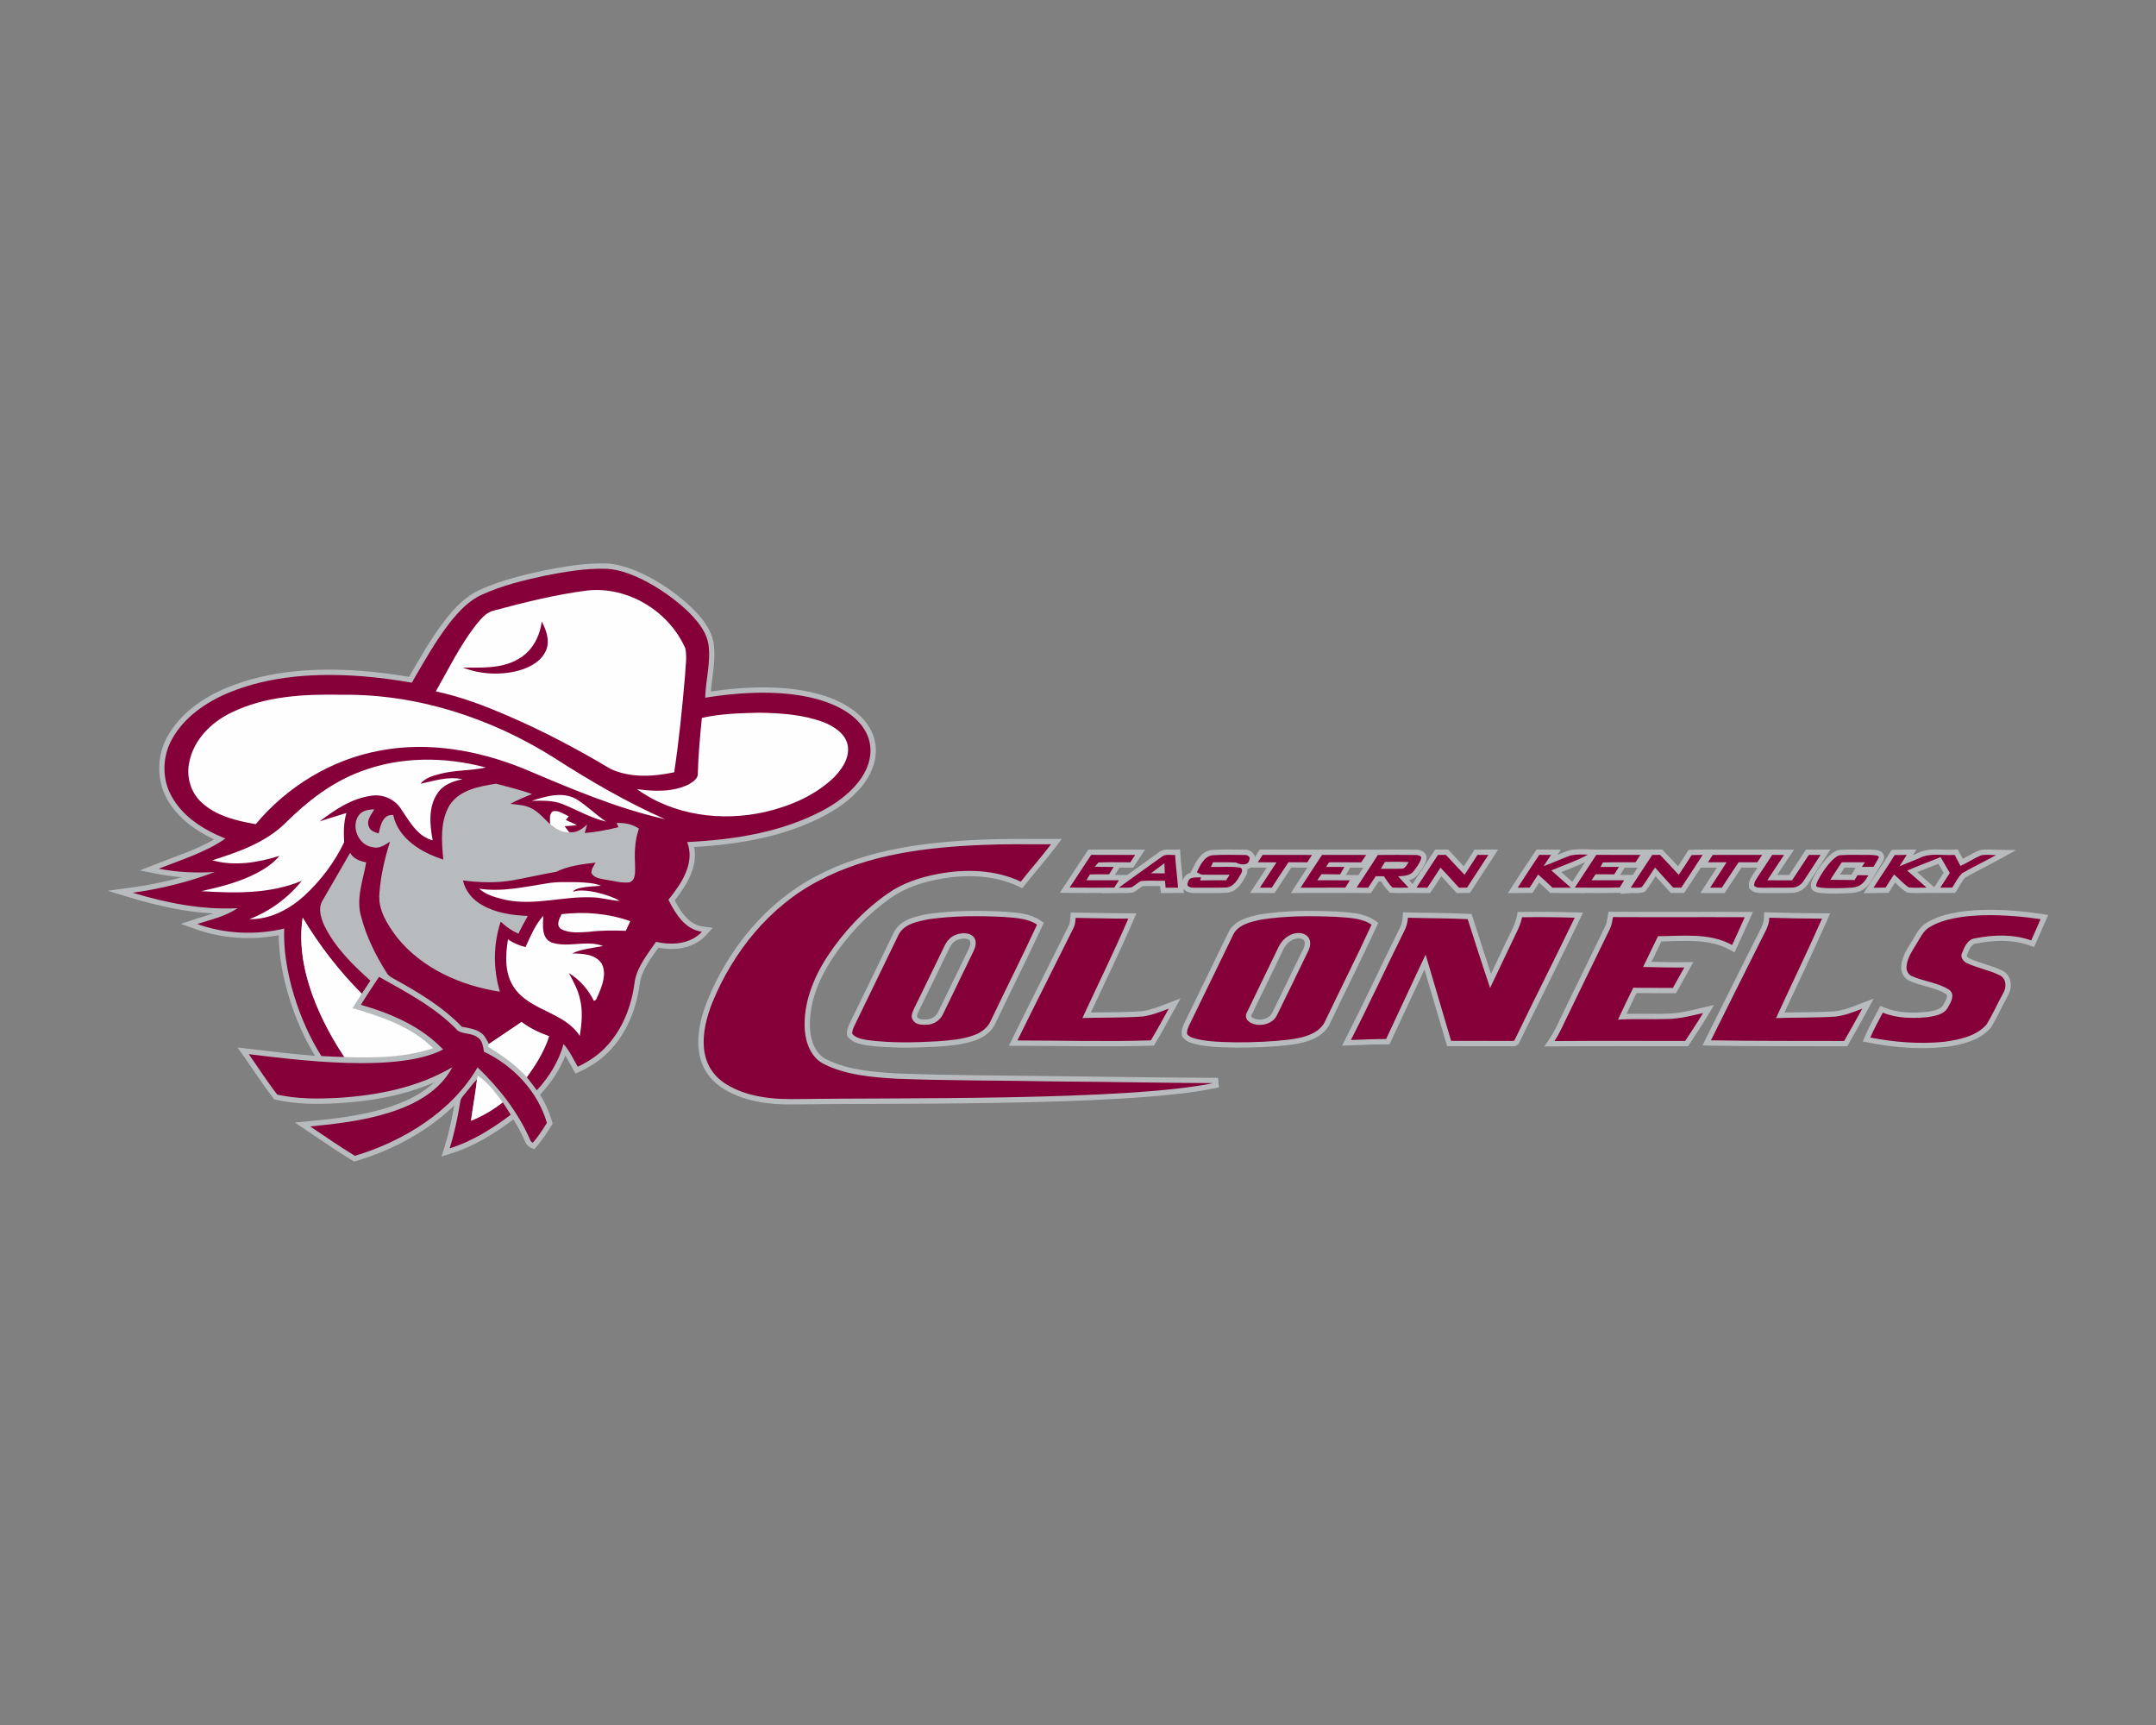 <?xml version="1.0" encoding="UTF-8"?>
<!DOCTYPE svg PUBLIC "-//W3C//DTD SVG 1.1//EN" "http://www.w3.org/Graphics/SVG/1.1/DTD/svg11.dtd">
<!-- Creator: CorelDRAW -->
<svg xmlns="http://www.w3.org/2000/svg" xml:space="preserve" width="2000px" height="1600px" version="1.1" style="shape-rendering:geometricPrecision; text-rendering:geometricPrecision; image-rendering:optimizeQuality; fill-rule:evenodd; clip-rule:evenodd"
viewBox="0 0 2000 1600"
 xmlns:xlink="http://www.w3.org/1999/xlink">
 <rect x="0" y="0" width="2000" height="1600" fill="#808080" stroke="none"/>
 <defs>
  <style type="text/css">
   <![CDATA[
    .fil0 {fill:#B8BBBD}
    .fil1 {fill:#850038;fill-rule:nonzero}
    .fil2 {fill:#FEFEFE;fill-rule:nonzero}
   ]]>
  </style>
 </defs>
 <g id="Capa_x0020_1">
  <g id="Eastern_x0020_Kentucky_x0020_Colonels.cdr">
   <path class="fil0" d="M292.19 979.32c-10.26,-16.74 -18.35,-35.65 -24.05,-54.32 -5.59,-18.25 -9.49,-38.28 -9.54,-57.6 -25.66,4.96 -52.66,3.11 -77.31,-5.67l-13.53 -4.81 13.64 -4.51c5.37,-1.78 11.03,-3.32 16.6,-5.13 -25.93,-1.34 -51.56,-7 -76.39,-14.51l-21.61 -6.54 22.37 -3.06c15.69,-2.15 31.26,-5.32 46.52,-9.56 -7.59,-0.55 -15.14,-1.53 -22.62,-3l-16.53 -3.24 15.67 -6.18c17.78,-7.02 36.59,-12.92 53.22,-22.57 -17.7,-8.32 -34.01,-20.2 -43.7,-37.56 -9.97,-17.85 -9.45,-40.49 0.54,-58.22 12.01,-21.31 32.97,-35.9 55.2,-45.05 39.58,-16.28 83.35,-18.65 125.58,-15.44 14.49,1.11 28.91,3.03 43.24,5.45 10.47,-18.1 20.75,-36.36 33.63,-52.9 8.77,-11.27 18.81,-21.88 32.05,-27.85 19.12,-8.63 39.57,-13.66 60.01,-18.05l0.1 -0.02c18.75,-3.63 37.76,-6.86 56.93,-6.33 27.64,0.75 65.9,25.81 84.14,45.81 7.55,8.28 14.29,17.72 15.79,29.13 1.97,14.97 -1.54,29.14 -2.72,43.78 34.35,-5.03 74.77,-6.51 107.46,4.74 20.45,7.04 41.8,21.04 45.17,44.17 1.83,12.56 -2.35,24.7 -9.47,34.95 -9.06,13.04 -22.72,23.16 -36.56,30.63 -37.4,20.19 -80.08,27.28 -122.11,29.75 3.67,18.14 -6.87,35.41 -18.02,49.53 5.53,10.64 13.33,22.49 25.92,24.22l9.35 1.28 -6.39 6.94c-11.2,12.17 -28.46,14.3 -44.01,11.46 -7.28,10.36 -15.98,21.48 -17.38,34.2l-0.02 0.13c-3.16,22.85 -12.28,45.39 -28.58,62.03 -7.64,7.81 -16.88,13.82 -26.72,18.47l-4.1 1.94 -2.27 -3.92c-2.43,-4.18 -4.66,-8.68 -7.25,-12.89 -5.13,13.23 -13.17,25.25 -22.83,35.65l-0.62 0.67c4.74,7.71 8.51,16.02 11.07,24.8l0.61 2.1 -1.15 1.87c-4.1,6.63 -8.41,13.16 -13.5,19.08l-2.43 2.82 -3.38 -1.56c-2.59,-1.2 -4.38,-3.29 -5.26,-5.97 -3.1,-6.96 -6.67,-13.69 -10.64,-20.18 -17.63,13.17 -36.57,25.02 -57.72,31.56l-8.98 2.77 2.82 -8.96c3.93,-12.52 6.71,-25.36 8.95,-38.28 -25.09,24.41 -58.1,41.65 -90.79,51.41l-2.1 0.63 -1.88 -1.14c-14.18,-8.65 -27.81,-18.17 -41.63,-27.38l-11.57 -7.72 13.84 -1.29c34.74,-3.26 87.35,-9.2 115.49,-35.92 -27.84,12.14 -58.4,17.46 -88.66,19.26 -19.33,1.15 -38.97,1.15 -57.95,-3.14l-1.71 -0.39 -1.08 -1.38c-9.5,-12.12 -17.73,-25.14 -26.6,-37.71l-6.41 -9.08 11.03 1.34c20.29,2.47 40.51,4.88 60.83,6.46zm686.69 -193.22c-9,11.87 -18.87,23.03 -28.1,34.72l-2.43 3.08 -3.55 -1.69c-22.92,-10.86 -49.45,-11.38 -74,-6.71 -15.59,2.96 -31.14,8.03 -44.25,17.19 -21.77,15.21 -40.35,34.88 -54.87,57.08 -12.58,19.22 -21.85,42.07 -20.2,65.42 0.74,10.59 5.17,22.8 15.46,27.54l0.11 0.05c19.71,9.68 42.48,11.44 63.94,12.82 49.59,1.95 99.24,1.92 148.86,2.57 48.53,0.63 97.06,1.33 145.59,1.54l4.44 0.02 0.89 8.84 -4.35 0.9c-12.7,2.62 -25.76,4.3 -38.64,5.68 -16.21,1.73 -32.51,2.93 -48.78,3.9 -38.14,2.27 -76.44,3.28 -114.63,3.92 -35.08,0.59 -70.16,0.8 -105.23,0.93 -28.04,0.11 -56.1,0.1 -84.14,0.49 -21.33,0.3 -43.45,-2.63 -62.17,-13.5 -31.66,-18.38 -28.56,-53.38 -16.53,-83.01 19.5,-48.01 54.28,-90.61 100.43,-115.04 47.4,-25.09 101.54,-31.81 154.38,-34.06 21.27,-0.91 42.56,-0.59 63.85,-0.59l9.92 0 -6 7.91zm-126.35 151.24c-0.53,1.13 -2.5,4.98 -1.68,6l0.19 0.23 0.16 0.25c1.35,2.14 6.56,1.76 8.69,1.7 4.59,-0.12 8.81,-3.22 10.63,-7.39l0.04 -0.08 0.04 -0.09c9.32,-19.24 18.64,-38.47 27.98,-57.7 0.93,-1.93 2.59,-6.09 0.85,-8.06 -2.4,-2.71 -8.64,-1.5 -11.51,-0.37 -3.4,1.34 -5.81,4.6 -7.35,7.79 -9.29,19.27 -18.61,38.52 -28.04,57.72zm337.6 -56.1c-9.21,19.71 -19.06,39.11 -28.4,58.76l-0.12 0.26 -0.16 0.25c-0.34,0.54 -0.91,1.58 -0.65,2.26 0.31,0.81 1.55,1.52 2.29,1.85 1.82,0.83 4.03,1.13 6.01,1.07 4.56,-0.14 9.04,-2.13 11.13,-6.37 9.64,-19.57 18.87,-39.33 28.64,-58.83 1.14,-2.27 2.58,-6.24 0.54,-8.45 -1.95,-2.1 -5.77,-1.91 -8.26,-1.16 -5.07,1.52 -8.83,5.68 -11.02,10.36zm-266.41 67.26c-3.39,7.98 -10.57,13.49 -18.53,16.28 -11.13,4.12 -22.86,4.99 -34.58,5.94l-0.12 0.01c-21.95,1.25 -44.06,1.73 -65.92,-1.06l-0.14 -0.02 -0.14 -0.03c-6.41,-1.2 -12.72,-2.12 -17.32,-7.33l-0.98 -1.1 -0.21 -1.46c-0.54,-3.76 0.74,-6.76 2.2,-10.09l0.04 -0.09 0.04 -0.08c13.65,-27.99 27.32,-55.97 40.79,-84.04 5.92,-12.32 19.36,-15.17 31.48,-17.61l0.14 -0.03 0.14 -0.02c23.62,-3.37 47.58,-3.36 71.36,-2.16l0.09 0 0.08 0.01c11.36,0.96 22.74,1.36 32.61,7.89l3.54 2.33 -1.79 3.85c-13.82,29.81 -28.64,59.15 -42.78,88.81zm797.55 -143.77c-3.38,0 -6.75,0 -10.13,-0.02 -1.44,2.15 -2.85,4.32 -4.26,6.49 3.58,0.05 7.16,0.1 10.74,0.12l2.11 -3.64 1.54 -2.95zm19.49 4.18l-3.33 5.53c-1.57,2.61 -3.1,5.18 -5.19,7.42 -3.86,4.13 -8.59,5.97 -14.17,6.38 -4.86,0.36 -9.81,0.52 -14.69,0.57 -4.09,0.04 -8.28,0 -12.36,-0.33 -3.13,-0.25 -7.62,-0.64 -9.8,-3.15 -2.92,-3.35 -0.58,-8.3 1.11,-11.64 2,-3.94 4.51,-7.83 7.13,-11.38 3.72,-5.05 10.65,-13.56 17.38,-14.02 9.3,-0.63 18.6,-0.13 27.9,-0.29l0.35 0 0.34 0.04c1.08,0.13 2.28,0.13 3.38,0.21 3.29,0.24 6.98,0.98 8.5,4.35 0.9,1.98 0.61,4.14 -0.47,5.98l-6.01 10.33 -0.07 0zm53.52 14.07l1.47 -2.3c2.39,-3.72 4.81,-7.42 7.23,-11.13 -1.63,-2.79 -3.25,-5.58 -4.88,-8.37 -6.54,2.62 -13.14,5.11 -19.67,7.76 4.04,3.53 8.05,7.09 12.05,10.65l3.8 3.39zm-19.71 -29.89c1.26,-0.52 2.53,-1.05 3.79,-1.58 2.7,-1.39 5.57,-2.32 8.55,-2.89 8.82,-1.68 17.25,0.06 25.97,-0.59l3.21 -0.23 1.51 2.84c1.05,1.99 2.11,3.99 3.16,5.99 4.99,-2.61 9.8,-5.58 15.01,-7.8l0.46 -0.2 0.48 -0.1c5.1,-1.05 9.91,-0.4 15.02,-0.32l18.55 0.27 -16.23 8.97c-10.18,5.63 -20.71,10.63 -30.8,16.42 -3.3,3.21 -5.6,8.33 -8.16,12.13l-1.43 2.14 -2.57 0.04c-3.73,0.07 -7.46,0.09 -11.19,0.09l-9.01 0 0.05 -0.08 -3.72 0.01c-5.69,0.02 -11.32,0.39 -17,-0.18l-1.19 -0.11 -1 -0.65c-3.83,-2.49 -6.88,-5.63 -10.07,-8.68 -1.56,2.39 -3.11,4.8 -4.6,7.23l-1.4 2.3 -2.69 0.06c-3.76,0.08 -7.53,0.12 -11.29,0.17l-9.18 0.13 4.96 -7.72c6.49,-10.11 13.33,-19.99 19.62,-30.23l1.39 -2.26 2.65 -0.08c3.8,-0.12 7.6,-0.16 11.39,-0.16l8.98 0 -3.22 5.07zm52.01 95.76c10.05,4.64 21.12,6.56 31.15,11.56l0.11 0.05 0.11 0.07c8.41,4.74 9.12,15.81 4.42,23.4 -5.31,9.64 -9.68,19.74 -15.51,29.11l-0.23 0.36 -0.28 0.31c-10.62,11.9 -26.62,15.23 -41.7,17.42l-0.1 0.02 -0.11 0.01c-23.51,2.39 -47.29,0.54 -70.44,-3.97l-6.01 -1.18 2.43 -5.62c3.48,-8.03 7.75,-15.67 11.78,-23.43l2.09 -4.03 4.19 1.76c12.12,5.08 25.91,4.99 38.79,3.89 5,-0.79 13.07,-1.73 15.52,-6.81l0.09 -0.2 0.12 -0.18c0.72,-1.21 1.43,-2.45 2.03,-3.73 0.52,-1.13 1.3,-3.05 1.08,-4.33 -0.09,-0.51 -0.38,-0.88 -0.75,-1.21 -1.63,-1.04 -3.36,-1.94 -5.13,-2.72 -9.38,-4.14 -19.8,-5.42 -29.27,-9.77l-0.06 -0.03 -0.06 -0.03c-5.33,-2.64 -7.97,-8.91 -7.03,-14.64 1.11,-8.88 5.95,-15.73 10.49,-23.16 3.75,-6.14 6.57,-12.21 12.98,-15.93 26.19,-16.19 76.77,-12.65 106.39,-8.15l6.33 0.97 -2.56 5.87c-2.87,6.61 -5.72,13.23 -8.71,19.79l-1.88 4.13 -4.27 -1.54c-15.68,-5.62 -33.27,-4.98 -49.4,-1.75l-0.2 0.04 -0.2 0.02c-4.44,0.51 -6.66,6.98 -8.08,10.51l-0.11 0.25 -0.13 0.24c-0.41,0.77 1.48,2.28 2.12,2.63zm-814.65 50.28c15.89,-0.31 31.81,-0.05 47.66,-1.22 7.87,-1.06 15.46,-4.16 22.84,-6.98l12.75 -4.87 -6.69 11.89c-5.56,9.88 -10.82,19.92 -16.71,29.6l-1.39 2.28 -2.68 0.08c-41.3,1.26 -82.61,0.12 -123.92,0.09l-7.91 -0.01 3.49 -7.09c17.18,-35 34.86,-69.75 52.19,-104.67 1.03,-2.06 1.13,-5.07 1.35,-7.33l0.42 -4.51 4.53 0.05c16.27,0.17 32.53,0.7 48.8,0.7l7.49 0 -2.96 6.88c-12.36,28.7 -26.07,56.79 -39.26,85.11zm371.16 -35.87c5.09,-10.65 10.15,-21.32 15.2,-32 3.24,-6.86 7.33,-13.92 8.81,-21.43l0.77 -3.9 3.98 -0.07c16.35,-0.3 32.71,-0.07 49.06,0.39l7.61 0.22 -3.31 6.85c-18.36,38.04 -37.5,75.69 -55.87,113.72l-0.59 1.24 -3.27 2.13 -63.06 -0.05 -21.01 -71.15c-10.45,22.18 -20.65,44.48 -31.15,66.64l-1.34 2.82 -3.13 0c-10.82,-0.04 -21.64,0.51 -32.45,0.9l-8.39 0.3 3.82 -7.47c16.99,-33.29 32.67,-67.24 49.3,-100.71l0.04 -0.09 0.05 -0.09c1.79,-3.27 2.74,-6.91 2.98,-10.62l0.31 -4.74 4.75 0.14c18.51,0.53 37.04,0.39 55.53,1.34l3.4 0.17 1.04 3.23c5.65,17.41 11.15,34.86 16.92,52.23zm158.07 -30.03c-3.03,6.32 -6.14,12.6 -9.19,18.9 10.14,0.22 20.27,0.4 30.41,0.3l8.42 -0.09 -4.04 7.38c-3.49,6.38 -7.04,12.72 -10.64,19.03l-1.43 2.52 -2.9 -0.03c-11.23,-0.11 -22.45,0.07 -33.68,-0.1 -3.17,6.4 -6.26,12.84 -9.29,19.31 13.04,-0.36 26.09,0.21 39.14,-0.27 10.4,-0.38 20.65,-2.97 30.74,-5.35l11.34 -2.68 -5.98 10.01c-5.28,8.85 -11.06,17.38 -16.67,26.02l-1.45 2.25 -2.68 0c-40.43,0.03 -80.86,-0.22 -121.28,0.12l-9.35 0.08 5.21 -7.76c3.64,-5.41 6.47,-11.35 9.19,-17.26l0.04 -0.1c14.03,-28.74 27.94,-57.53 41.99,-86.26 1.38,-2.83 1.81,-6.41 2.36,-9.5l0.73 -4.09 4.16 0.03c40.74,0.24 81.48,-0.06 122.22,0.13l7.55 0.04 -3.07 6.9c-3.85,8.64 -7.75,17.27 -11.77,25.84l-2.23 4.76 -4.61 -2.54c-19.01,-10.46 -42.21,-7.92 -63.24,-7.59zm114.18 65.92c15.56,-0.34 31.14,-0.12 46.67,-1.11 8.18,-0.94 16.06,-4.09 23.69,-7.02l12.46 -4.79 -6.36 11.74c-5.46,10.07 -11.13,20.03 -16.77,29.99l-1.42 2.51 -2.89 -0.01c-41.22,-0.12 -82.45,0.12 -123.67,-0.6l-7.79 -0.13 3.46 -6.99c15.26,-30.74 30.67,-61.4 45.95,-92.01 2.83,-5.97 7.57,-12.85 7.71,-19.62l0.11 -4.98 4.98 0.16c16.24,0.51 32.49,0.77 48.75,0.85l7.53 0.04 -3.05 6.89c-12.65,28.57 -26.24,56.72 -39.36,85.08zm-516.23 -73.45c5.26,-11.95 18.07,-15.06 29.63,-17.51l0.12 -0.03 0.12 -0.02c23.48,-3.75 47.36,-3.66 71.05,-2.66l0.09 0.01 0.1 0.01c12.11,0.98 24.28,1.02 34.84,8.03l3.51 2.33 -1.76 3.83c-13.79,30.04 -28.79,59.5 -42.93,89.24 -5.2,11.65 -17.45,16.58 -29.18,18.91 -6.55,1.29 -13.46,1.99 -20.12,2.53 -8.39,0.68 -16.83,1.07 -25.24,1.25 -8.5,0.18 -17.05,0.15 -25.55,-0.22 -6.71,-0.3 -13.82,-0.76 -20.43,-2l-0.09 -0.01 -0.09 -0.02c-5.92,-1.34 -11.62,-2.03 -15.78,-7.09l-0.88 -1.08 -0.2 -1.37c-0.58,-4.13 0.8,-7.78 2.58,-11.41 13.49,-27.53 26.76,-55.17 40.21,-82.72zm375.54 -54.17c1.49,-2.27 2.98,-4.54 4.47,-6.81l-1.95 0.01c-3.31,0.02 -6.63,0.01 -9.95,0l-1.28 2.02c-1.02,1.6 -2.02,3.2 -3.03,4.8 1.23,0 2.46,0 3.68,0l8.06 -0.02zm-56.15 6.4c4.03,-6.13 8.07,-12.26 12.09,-18.4 -7.24,3.57 -14.8,6.39 -22.31,9.36 3.4,3.02 6.8,6.03 10.22,9.04zm11.75 10.33l0.21 0.18 -13.26 -0.12c-5.69,-0.05 -11.38,-0.05 -17.06,-0.05l-2 0 -1.43 -1.39c-2.91,-2.81 -5.88,-5.57 -8.89,-8.28 -1.58,2.44 -3.14,4.88 -4.7,7.33l-1.43 2.25 -2.66 0.04c-3.7,0.05 -7.4,0.05 -11.1,0.09l-9.15 0.08 4.96 -7.69c6.61,-10.24 13.26,-20.47 20.11,-30.55l1.48 -2.18 2.62 0.02c3.63,0.01 7.25,0.03 10.88,0.05l9.14 0.04 -3.25 4.89c3.37,-1.39 6.75,-2.77 10.18,-4.02l0.24 -0.08 0.24 -0.07c5.81,-1.46 11.8,-1.16 17.73,-1.01l6.71 0.17 1.03 0.01c13.62,0.1 27.24,0.02 40.86,0.05l8.32 0.02 0 0 2.65 -0.02c2.39,-0.02 4.78,-0.02 7.17,-0.03l2.11 -0.02 1.46 1.51c4.48,4.61 8.87,9.31 13.23,14.04 2.85,-4.3 5.65,-8.64 8.39,-13.01l1.38 -2.21 2.6 -0.1c3.44,-0.14 6.89,-0.11 10.33,-0.16l9.11 -0.13 -0.07 0.11 0.43 0c15.29,0 30.59,0 45.88,0l6.68 0 0.03 -0.06 2.67 0.03c3.65,0.03 7.29,0.05 10.94,0.08l9.2 0.09 -5.17 7.61c-3.54,5.22 -6.98,10.51 -10.44,15.79 3.72,0 7.44,0 11.16,0.02 4.72,-7.12 9.34,-14.3 14.1,-21.39l1.48 -2.2 2.64 0.01c3.62,0.02 7.24,0.02 10.87,0.02l9.07 0 -4.94 7.61c-5.19,8.01 -10.36,16.04 -15.59,23.9 -3.16,4.99 -8.54,8.47 -14.52,8.65 -9.1,0.28 -18.2,-0.01 -27.31,0.14l-0.16 0.01 -0.16 -0.01c-0.79,-0.04 -1.59,-0.03 -2.38,-0.04 -3.44,-0.06 -6.53,-0.68 -9.07,-3.2l-1.18 -1.18 -0.23 -1.64c-0.66,-4.76 1.66,-7.49 3.8,-11.25l0.09 -0.16 0.1 -0.16c1.34,-1.98 2.66,-3.97 3.97,-5.96l-0.2 0c-4.91,0 -9.82,0 -14.73,-0.01 -4.76,7.09 -9.34,14.3 -14.1,21.39l-1.48 2.19 -2.64 -0.01c-3.6,-0.02 -7.19,-0.02 -10.79,0l-9.04 0.04 4.86 -7.62c3.42,-5.37 6.97,-10.65 10.45,-15.98 -2.76,0 -5.51,0 -8.26,0l-6.69 0c-4.63,7.12 -9.35,14.19 -13.99,21.31l-1.46 2.23 -2.67 0c-2.5,0 -5,-0.02 -7.5,-0.02l-2.22 0 -1.47 -1.65c-4.15,-4.68 -8.42,-9.27 -12.61,-13.92 -2.87,4.46 -5.61,9 -8.93,13.18l-0.86 1.09 -1.31 0.48c-0.4,0.14 -0.81,0.27 -1.22,0.38 -2.21,0.58 -4.41,0.6 -6.67,0.53 -1.22,-0.04 -2.5,-0.12 -3.71,-0.03l-10.05 0.77 0.65 -0.99 -1.09 0.03c-10.79,0.24 -21.58,0.2 -32.37,0.14zm-205.62 -23.43l-2.04 -0.03c-3.36,-0.05 -6.72,-0.07 -10.08,-0.07l-1.06 1.83c-0.98,1.67 -1.97,3.34 -2.96,5.01 1.24,0.01 2.49,0.02 3.73,0.03l7.91 0.06c1.5,-2.28 3,-4.55 4.5,-6.83zm10.77 -16.72l0 -0.01 2.72 -0.01c11.96,-0.05 23.92,-0.22 35.88,0.02 1.21,0.02 2.48,0.25 3.63,0.62 4.25,1.39 7.01,5.23 5.26,9.68 -1.65,4.74 -4.56,8.53 -7.51,12.5 -2.28,3.07 -5.15,4.65 -8.32,5.53 1.09,1.17 2.17,2.34 3.25,3.51 6.57,-9.87 12.93,-19.89 19.53,-29.74l1.46 -2.19 2.64 0c2.43,0 4.87,-0.02 7.31,-0.02l2.16 0 1.47 1.6c4.28,4.67 8.62,9.29 12.99,13.88 2.84,-4.34 5.74,-8.65 8.45,-13.08l1.43 -2.35 2.75 -0.01c3.39,-0.02 6.78,-0.02 10.18,-0.02l9.02 0 -4.88 7.6c-6.52,10.15 -13.24,20.19 -19.77,30.34l-1.44 2.22 -2.64 0.04c-2.45,0.03 -4.9,0.05 -7.35,0.1l-2.16 0.05 -1.5 -1.57c-4.42,-4.61 -8.6,-9.44 -12.95,-14.12 -2.93,4.53 -5.86,9.06 -8.91,13.5l-1.48 2.17 -2.63 -0.03c-1.99,-0.02 -3.98,-0.03 -5.97,-0.04l0.02 0.01 -11.34 -0.04c-5.18,-0.01 -10.32,0.28 -15.49,-0.15l-1.78 -0.15 -1.28 -1.25c-2.79,-2.75 -4.81,-5.87 -6.95,-9.03 -0.78,-0.02 -1.56,-0.03 -2.33,-0.04 -1.85,2.85 -3.73,5.67 -5.63,8.49l-1.48 2.21 -2.66 -0.02c-3.57,-0.04 -7.14,-0.04 -10.72,-0.07l-7.64 -0.08 -0.04 0.06 -2.72 0.02c-13.82,0.08 -27.64,0 -41.46,0.05l-9.04 0.03 4.87 -7.62c3.42,-5.35 6.91,-10.65 10.4,-15.95l-0.01 0c-4.97,-0.02 -9.93,-0.01 -14.89,-0.05 -4.73,7.08 -9.38,14.21 -14,21.35l-1.47 2.27 -2.7 -0.01c-3.64,-0.02 -7.28,-0.04 -10.93,-0.04l-9.16 0 5.05 -7.65c3.49,-5.29 6.96,-10.59 10.44,-15.89 -2.76,-0.01 -5.51,-0.01 -8.26,-0.02l-6.68 -0.02c-0.94,0.68 -2,1.17 -3.14,1.5 0.3,2.24 -0.23,4.7 -1.59,6.79 -4.07,7.26 -8.77,14.78 -18.07,15.15 -9.72,0.39 -19.44,0.07 -29.17,0.16 -1.26,0.06 -2.58,-0.02 -3.83,-0.24 -2.75,-0.49 -5.11,-1.79 -6.5,-3.68l0.3 3.9 -5.32 0c-3.84,0 -7.67,0.02 -11.5,0.04l-4.47 0.02 -0.46 -4.45c-0.07,-0.67 -0.14,-1.34 -0.21,-2.01 -5.43,-0.03 -10.87,-0.24 -16.28,0.12 -2.65,1.52 -5.04,3.77 -7.8,5.3l-0.69 0.39 -0.79 0.15c-4.29,0.81 -8.34,0.37 -12.64,0.44l-15.4 0.27 0.36 -0.27c-10.24,0.04 -20.49,0.06 -30.74,-0.08l-9.04 -0.13 5 -7.53c6.7,-10.1 13.22,-20.32 20.02,-30.36l1.47 -2.17 2.63 0c13.58,0.04 27.17,0 40.76,0.04l9.15 0.02 -5.05 7.63c-1.5,2.27 -2.98,4.56 -4.47,6.84l-1.45 2.21 -2.63 0.02c-3.35,0.03 -6.7,0 -10.04,-0.03l-1.23 1.97c-1.01,1.63 -2.05,3.24 -3.07,4.86 1.22,0 2.45,0 3.68,0l7.75 0c9.54,-6.86 19.16,-13.61 28.67,-20.52 1.33,-1.13 2.86,-1.94 4.54,-2.45 4.02,-1.2 7.08,-0.31 10.97,-0.48l4.85 -0.21 0.29 4.85c0.48,8.09 1.45,16.15 2.22,24.23 0.52,-2.26 1.69,-4.25 3.6,-5.69 1.17,-0.88 2.37,-1.43 3.59,-1.77l1.44 -2.85c4.11,-8.08 8.19,-17.07 18.45,-18.34l0.15 -0.02 0.16 -0.01c9.9,-0.58 19.8,-0.28 29.7,-0.21 4.64,-0.34 8.97,2.71 9.8,6.81 1.01,-1.55 2.02,-3.1 3.03,-4.65l1.46 -2.24 2.68 0.01c15.27,0.04 30.54,-0.05 45.81,0.04l6.56 0.03 0.05 -0.08 2.69 0.01c13.65,0.04 27.29,-0.05 40.94,0.04l8.07 0.05z"/>
   <path class="fil1" d="M506.21 533.82c18.39,-3.56 37.05,-6.81 55.87,-6.25 26.46,0.68 63.6,25.65 80.62,44.21 6.77,7.52 13.2,16.15 14.56,26.45 2.15,16.39 -2.64,32.58 -3.1,48.93 156.85,-25.31 193.42,58.86 109.52,104.36 -38.64,20.63 -82.99,27.41 -126.25,29.5 7.65,19.53 -5.48,38.9 -17.38,53.52 6.46,12.94 15.39,27.55 31.09,29.7 -10.73,11.66 -28.02,12.67 -42.58,9.32 -8.21,12.07 -18.42,24.07 -20.08,39.14 -3.01,21.77 -11.64,43.4 -27.22,59.25 -7.21,7.42 -15.99,13.07 -25.31,17.47 -4.16,-7.18 -7.62,-14.83 -13.18,-21.08 -4.38,16.18 -13.42,30.73 -24.78,42.96 -3.01,-4.13 -6.12,-8.17 -9.31,-12.18 8.49,-11.66 16.3,-24.1 20.67,-37.95 -9.08,-3.24 -17.84,-7.38 -25.55,-13.24 -9.98,6.95 -20.25,13.48 -30.25,20.41 -2,-3.66 -3.73,-7.76 -7.24,-10.25 -5.23,-3.7 -11.71,-4.63 -17.84,-5.72 -18.12,-18.82 -40.82,-32.23 -63.51,-44.74 -2.51,-1.34 -5,-2.91 -6.38,-5.5 -10.1,-16.06 -18.73,-33.25 -23.48,-51.67 -5.12,-16.85 1.75,-33.98 4.61,-50.59 -5.89,-1.15 -11.83,-3.31 -14.91,-8.85 -8.51,14.69 -16.97,29.39 -25.46,44.08 -4.61,7.33 -1.63,16.44 1.64,23.66 9.91,20.07 26.11,36.11 42.65,50.82 -2.69,4.04 -5.38,8.08 -8.03,12.16 -21.13,-21.13 -39.46,-44.96 -54.8,-70.58 -6.69,43.59 13.36,90.61 37.01,126.79l1.59 2.46c-7.1,-0.08 -14.19,-0.56 -21.28,-0.91 -20.41,-32.02 -36.13,-79.83 -34.46,-118.23 -26.57,6.33 -54.98,4.98 -80.71,-4.18 12.69,-4.2 26.25,-7.01 37.41,-14.71 -33.03,1.73 -65.85,-4.81 -97.32,-14.33 25.99,-3.56 51.66,-9.86 76.17,-19.19 -17.37,0.99 -34.87,0.27 -51.99,-3.09 21.04,-8.3 43.12,-14.99 61.92,-27.97 -19.81,-7.93 -39.36,-19.93 -49.9,-39.14 -9.28,-16.3 -8.7,-37.22 0.53,-53.4 11.36,-20.37 31.65,-34.11 52.78,-42.91 38.87,-15.88 81.89,-18.23 123.33,-15.08 15.47,1.18 30.86,3.3 46.15,5.97 10.96,-18.86 21.61,-38.02 34.98,-55.31 8.29,-10.53 17.71,-20.84 30.19,-26.39 18.74,-8.54 38.93,-13.4 59.01,-17.72zm679.46 345.34c-9.35,19.62 -19.06,39.08 -28.39,58.72 -8.15,12.92 19.83,19.1 27.38,3.61 9.69,-19.5 19.02,-39.22 28.62,-58.79 9.97,-19.46 -17.79,-24.95 -27.61,-3.54zm-299.56 -11.92c-4.6,1.85 -7.92,5.84 -9.98,10.24 -9.35,19.24 -18.63,38.54 -28.06,57.75 -1.54,3.44 -3.85,7.75 -1.04,11.21 2.72,4.33 8.51,4.15 12.99,4.01 6.51,-0.16 12.43,-4.42 15.02,-10.34 9.31,-19.23 18.69,-38.44 27.97,-57.7 7.24,-14.77 -5.37,-19.66 -16.9,-15.17zm-24.8 -14.59c23.28,-3.32 46.96,-3.3 70.42,-2.12 10.3,0.87 21.36,1.18 30.3,7.09 -13.83,29.82 -28.66,59.19 -42.8,88.86 -2.83,6.72 -9.01,11.31 -15.75,13.68 -10.64,3.93 -22.06,4.74 -33.27,5.65 -21.64,1.23 -43.46,1.73 -65.01,-1.03 -5.09,-0.96 -10.92,-1.66 -14.54,-5.75 -0.37,-2.62 0.81,-5.07 1.84,-7.4 13.64,-27.99 27.2,-56.04 40.8,-84.06 4.93,-10.57 17.7,-12.85 28.01,-14.92zm423.49 -53.23c-1.32,2.13 -2.62,4.27 -3.91,6.39 6.3,-0.1 12.62,0.15 18.92,-0.07 3.77,0.39 5.07,-3.75 7.06,-6.08 -7.37,-0.44 -14.73,-0.29 -22.07,-0.24zm-6.66 -6.4c11.91,-0.05 23.85,-0.22 35.76,0.02 1.84,0.03 5.47,1.02 4.37,3.64 -1.44,4.2 -4.25,7.76 -6.85,11.29 -3.36,4.5 -9.45,4.46 -14.5,4.86 3.32,3.44 6.54,6.98 9.79,10.49 -5.03,-0.01 -10.08,0.28 -15.1,-0.13 -3.1,-3.05 -5.29,-6.87 -7.79,-10.39 -2.55,-0.07 -5.1,-0.11 -7.62,-0.13 -2.31,3.6 -4.67,7.16 -7.05,10.71 -3.58,-0.04 -7.16,-0.04 -10.72,-0.07 6.51,-10.14 13.3,-20.09 19.71,-30.29zm-210.49 17c4.28,0.03 8.58,0.05 12.88,0.07 -0.16,-3.15 -0.28,-6.28 -0.35,-9.42 -4.19,3.1 -8.37,6.22 -12.53,9.35zm9.78 -15.12c3.49,-3.11 8.4,-1.67 12.65,-1.86 0.6,10.12 1.97,20.18 2.74,30.3 -3.85,0 -7.69,0.02 -11.52,0.04 -0.23,-2.16 -0.45,-4.3 -0.66,-6.46 -7.37,0.16 -14.79,-0.36 -22.15,0.22 -3.15,1.6 -5.7,4.13 -8.78,5.84 -3.89,0.74 -7.9,0.29 -11.82,0.36 13.05,-9.65 26.4,-18.9 39.54,-28.44zm-166.11 -11.19c21.19,-0.95 42.42,-0.59 63.64,-0.59 -8.98,11.83 -18.84,22.98 -28.05,34.64 -23.9,-11.33 -51.43,-11.92 -77.03,-7.11 -16.28,3.15 -32.49,8.36 -46.15,18 -22.33,15.51 -41.27,35.73 -56.18,58.42 -13.15,20.2 -22.65,44 -20.99,68.46 0.94,12.47 6.28,26.13 18.32,31.68 20.39,10.01 43.59,11.88 65.92,13.32 49.65,1.95 99.32,1.56 148.98,2.57 48.56,0.27 97.1,1.33 145.64,1.54 -81.13,16.78 -297.32,13.34 -390.49,14.82 -20.4,0.12 -41.7,-2.39 -59.63,-12.84 -29.31,-16.98 -25.32,-49.6 -14.43,-76.89 19.21,-46.81 52.9,-88.82 98.17,-112.54 46.59,-24.91 100.25,-31.31 152.28,-33.48zm100.94 9.22c13.6,0.04 27.17,0 40.77,0.04 -1.51,2.28 -3,4.59 -4.49,6.86 -9.86,0.09 -19.72,-0.34 -29.55,0.16 -0.85,0.99 -2.6,2.96 -3.46,3.94 5.86,0.2 11.73,0.13 17.6,0.17 -1.44,2.31 -2.91,4.59 -4.36,6.9 -5.91,-0.11 -11.83,-0.14 -17.74,0.1 -1.11,1.81 -2.19,3.61 -3.29,5.41 10.05,-0.05 20.12,-0.02 30.19,-0.02 -1.46,2.26 -2.9,4.54 -4.33,6.82 -13.79,0.03 -27.55,0.13 -41.33,-0.05 6.69,-10.09 13.2,-20.29 19.99,-30.33zm97.99 15.98c3.2,-6.3 6.64,-14.69 14.65,-15.68 9.85,-0.59 19.74,-0.28 29.61,-0.21 2.68,-0.29 6.06,1.93 4.31,4.93 -1.06,5.46 -8.71,4.09 -12.36,2.05 -7.06,-0.37 -14.11,-0.15 -21.16,-0.23 -0.69,1.43 -1.37,2.89 -2.02,4.33 8.69,0.24 17.48,-0.65 26.14,0.48 3.37,0.07 3.25,3.7 1.78,5.82 -3.1,5.55 -6.86,12.5 -14.06,12.8 -9.7,0.36 -19.43,0.07 -29.12,0.16 -2.69,0.15 -8.01,-0.64 -6.13,-4.54 0.77,-6.18 7.74,-4.74 12.19,-5.05l-0.79 2.88c8.02,-0.26 16.03,-0.16 24.06,-0.14 1.1,-1.71 2.21,-3.42 3.32,-5.15 -8.03,-0.09 -16.04,0.15 -24.05,-0.04 -2.45,0.26 -4.47,-1.16 -6.37,-2.41zm61.02 -15.96c15.27,0.04 30.52,-0.05 45.8,0.04 -1.44,2.27 -2.88,4.55 -4.32,6.83 -5.84,-0.02 -11.68,0 -17.51,-0.07 -5.26,7.82 -10.41,15.72 -15.53,23.63 -3.67,-0.02 -7.33,-0.04 -10.96,-0.04 5.15,-7.81 10.27,-15.65 15.41,-23.47 -5.79,-0.09 -11.56,-0.07 -17.33,-0.09 1.46,-2.27 2.95,-4.55 4.44,-6.83zm55.11 0c13.63,0.04 27.27,-0.05 40.92,0.04 -1.56,2.29 -3.08,4.6 -4.64,6.88 -9.91,-0.14 -19.81,-0.04 -29.71,-0.09 -0.71,1.08 -2.14,3.24 -2.85,4.3 5.68,-0.02 11.38,-0.02 17.08,0 -1.35,2.33 -2.72,4.62 -4.09,6.93 -5.74,-0.08 -11.47,-0.06 -17.21,-0.17 -1.33,1.87 -2.65,3.74 -3.95,5.62 10.08,0.08 20.17,-0.02 30.25,0.07 -1.44,2.26 -2.82,4.52 -4.23,6.78 -13.81,0.08 -27.63,0 -41.45,0.05 6.52,-10.21 13.31,-20.24 19.88,-30.41zm107.56 0c2.41,0 4.84,-0.02 7.31,-0.02 5.71,6.24 11.52,12.37 17.37,18.48 3.89,-6.18 8.09,-12.19 11.9,-18.44 3.38,-0.02 6.77,-0.02 10.16,-0.02 -6.53,10.15 -13.24,20.19 -19.78,30.34 -2.48,0.03 -4.93,0.05 -7.38,0.1 -5.85,-6.11 -11.3,-12.6 -17.26,-18.61 -4.07,6.22 -8.03,12.5 -12.22,18.61 -3.36,-0.03 -6.71,-0.05 -10.05,-0.07 6.73,-10.08 13.2,-20.3 19.95,-30.37zm73.94 30.43c6.59,-10.23 13.22,-20.41 20.05,-30.46 3.61,0.01 7.24,0.03 10.87,0.05 -2.31,3.47 -4.62,6.93 -6.9,10.43 8.34,-3.02 16.37,-6.78 24.69,-9.82 5.22,-1.31 11.07,-1 16.39,-0.86 -10.59,5.91 -22.72,9.85 -33.89,14.58 6.03,5.39 12.07,10.75 18.15,16.09 -5.72,-0.05 -11.42,-0.05 -17.1,-0.05 -4.33,-4.19 -8.8,-8.27 -13.32,-12.22 -2.66,4.04 -5.28,8.09 -7.86,12.17 -3.72,0.05 -7.4,0.05 -11.08,0.09zm53.01 -0.11c6.64,-10.12 13.32,-20.22 19.93,-30.37 13.63,0.1 27.25,0.02 40.88,0.05 -1.52,2.28 -3.04,4.57 -4.55,6.85 -10.07,0.05 -20.15,-0.14 -30.22,0.14 -0.75,1.4 -1.51,2.81 -2.23,4.19 5.69,-0.07 11.37,-0.08 17.07,-0.02 -1.45,2.3 -2.89,4.59 -4.34,6.89 -5.76,-0.09 -11.53,-0.07 -17.26,-0.11 -1.3,1.87 -2.57,3.74 -3.82,5.6 10.08,0 20.17,0 30.25,-0.01 -1.38,2.24 -2.74,4.46 -4.09,6.71 -13.87,0.31 -27.75,0.15 -41.62,0.08zm71.82 -30.32c2.38,-0.02 4.76,-0.02 7.18,-0.03 5.9,6.08 11.64,12.31 17.37,18.54 4.1,-6.04 8.08,-12.16 11.95,-18.34 3.41,-0.13 6.77,-0.1 10.22,-0.15 -6.48,10.24 -13.19,20.22 -19.82,30.37 -2.52,0 -5.02,-0.02 -7.5,-0.02 -5.57,-6.26 -11.33,-12.36 -16.83,-18.67 -4.25,5.94 -7.72,12.43 -12.26,18.14 -3.2,1.17 -6.93,0.35 -10.29,0.6 6.7,-10.12 13.34,-20.29 19.98,-30.44zm51.71 6.85c1.44,-2.29 2.92,-4.57 4.4,-6.85 15.29,0 30.58,0 45.88,0 -1.52,2.28 -3.04,4.57 -4.55,6.85 -5.79,0 -11.58,0 -17.35,-0.02 -5.29,7.79 -10.32,15.75 -15.58,23.58 -3.63,-0.02 -7.24,-0.02 -10.83,0 5.03,-7.89 10.34,-15.62 15.3,-23.56 -5.77,0 -11.52,0 -17.27,0zm59.61 -6.88c3.63,0.03 7.28,0.05 10.94,0.08 -5.27,7.78 -10.32,15.69 -15.53,23.49 7.66,0 15.31,-0.01 22.96,0.04 5.24,-7.84 10.31,-15.77 15.57,-23.6 3.61,0.02 7.24,0.02 10.89,0.02 -5.19,8 -10.34,16.01 -15.62,23.94 -2.29,3.61 -6.18,6.25 -10.51,6.37 -9.09,0.29 -18.17,-0.02 -27.24,0.13 -2.81,-0.13 -6.04,0.35 -8.22,-1.81 -0.43,-3.08 1.78,-5.63 3.2,-8.13 4.59,-6.82 9.01,-13.72 13.56,-20.53zm63.15 0.29c9.19,-0.62 18.42,-0.12 27.65,-0.28 2.63,0.33 9.68,-0.14 7.75,3.17l-4.61 7.92c-3.69,0.05 -7.11,-0.01 -10.79,0.04 0.77,-1.47 1.98,-2.84 2.82,-4.28 -7.18,0.02 -14.31,0.04 -21.47,-0.01 -3.65,5.36 -7.12,10.85 -10.67,16.28 7.18,0.01 15.41,0.21 22.6,0.21l2.6 -4.49c3.63,0.02 6.47,0.07 10.15,0.12 -3.42,5.69 -6.29,10.75 -15.5,11.43 -9.22,0.69 -30.68,1.18 -32.77,-1.23 -2.1,-2.41 14.03,-28.31 22.24,-28.88zm50.4 -0.11c3.72,-0.11 7.47,-0.15 11.23,-0.15 -2.24,3.53 -4.52,7.04 -6.78,10.55 6.15,-2.47 12.3,-4.95 18.42,-7.52 10.12,-5.32 21.87,-2.22 32.79,-3.03 1.8,3.39 3.6,6.8 5.38,10.22 6.52,-2.96 12.5,-7 19.09,-9.81 4.55,-0.94 9.29,-0.29 13.95,-0.22 -10.37,5.73 -21.11,10.82 -31.36,16.74 -4.05,3.69 -6.29,8.89 -9.3,13.38 -3.72,0.06 -7.41,0.08 -11.1,0.08 2.93,-4.57 5.91,-9.09 8.87,-13.64 -2.86,-4.9 -5.72,-9.8 -8.56,-14.69 -10.3,4.24 -20.82,8.01 -31.02,12.48 6.08,5.17 12.05,10.47 18.01,15.78 -5.5,0.02 -11.02,0.4 -16.49,-0.15 -5.1,-3.31 -9,-8.17 -13.69,-12.02 -2.69,4.01 -5.35,8.03 -7.86,12.14 -3.77,0.08 -7.52,0.12 -11.25,0.17 6.51,-10.14 13.37,-20.05 19.67,-30.31zm32.29 66.93c25.06,-15.49 75.38,-11.67 103.05,-7.46 -2.86,6.57 -5.7,13.16 -8.68,19.7 -16.55,-5.94 -34.99,-5.36 -52.03,-1.95 -6.98,0.81 -9.79,7.88 -12.08,13.56 -2.01,3.72 0.99,7.74 4.27,9.4 10.06,4.66 21.2,6.59 31.13,11.54 5.93,3.34 5.87,11.4 2.59,16.61 -5.29,9.59 -9.66,19.7 -15.45,29 -9.69,10.86 -24.96,13.82 -38.72,15.82 -23.03,2.35 -46.33,0.51 -69,-3.9 3.42,-7.91 7.65,-15.46 11.62,-23.12 13,5.45 27.5,5.43 41.3,4.25 7.07,-1.13 15.89,-2.36 19.36,-9.57 2.79,-4.69 6.49,-11.42 1.05,-15.77 -10.6,-6.92 -23.87,-7.76 -35.26,-12.99 -3.42,-1.7 -4.96,-5.88 -4.33,-9.51 0.96,-7.97 5.77,-14.62 9.81,-21.3 3.2,-5.16 5.89,-11.12 11.37,-14.31zm-792.06 -8.66c16.29,0.17 32.57,0.7 48.85,0.7 -13.37,31.06 -28.37,61.47 -42.55,92.2 18.67,-0.65 37.38,-0.07 55.99,-1.46 8.35,-1.09 16.25,-4.28 24.09,-7.27 -5.53,9.82 -10.77,19.82 -16.63,29.44 -41.17,1.25 -82.52,0.12 -123.77,0.09 17.18,-34.98 34.86,-69.72 52.19,-104.64 1.41,-2.81 1.54,-6 1.83,-9.06zm308.25 -0.15c18.48,0.53 36.97,0.39 55.42,1.33 6.9,21.28 13.6,42.63 20.81,63.79 6.88,-14.29 13.59,-28.67 20.45,-42.97 3.4,-7.38 7.61,-14.5 9.2,-22.58 16.28,-0.29 32.56,-0.07 48.83,0.39 -18.35,38.03 -37.5,75.69 -55.87,113.72l-0.89 0.58 -57.9 -0.05 -23.63 -79.99c-12.41,26.01 -24.33,52.25 -36.67,78.29 -10.89,-0.03 -21.78,0.52 -32.65,0.91 17,-33.3 32.68,-67.27 49.32,-100.76 2.14,-3.9 3.29,-8.23 3.58,-12.66zm187.43 10.2c1.61,-3.39 2.14,-7.14 2.79,-10.8 40.73,0.24 81.48,-0.06 122.23,0.13 -3.84,8.61 -7.73,17.21 -11.73,25.75 -21.11,-11.62 -45.72,-8.25 -68.74,-8.16 -4.54,9.55 -9.3,19 -13.82,28.55 12.74,0.28 25.46,0.6 38.21,0.47 -3.47,6.35 -7.02,12.67 -10.59,18.95 -12.26,-0.12 -24.5,0.1 -36.75,-0.16 -4.91,9.78 -9.58,19.68 -14.17,29.59 15.71,-1.01 31.48,-0.05 47.22,-0.63 10.77,-0.4 21.25,-3.02 31.69,-5.48 -5.26,8.8 -10.99,17.27 -16.57,25.87 -40.44,0.03 -80.88,-0.22 -121.32,0.12 3.78,-5.63 6.72,-11.78 9.57,-17.95 14.02,-28.72 27.89,-57.54 41.98,-86.25zm147.82 -10.2c16.28,0.51 32.58,0.77 48.88,0.85 -13.71,30.97 -28.54,61.47 -42.66,92.25 18.3,-0.7 36.64,-0.19 54.92,-1.37 8.7,-0.98 16.9,-4.21 25.02,-7.33 -5.45,10.05 -11.1,19.96 -16.73,29.91 -41.21,-0.12 -82.41,0.12 -123.6,-0.6 15.25,-30.73 30.66,-61.39 45.99,-92.09 3.3,-6.97 8.01,-13.61 8.18,-21.62zm-471.55 1.79c23.11,-3.7 46.71,-3.59 70.06,-2.6 11.01,0.89 22.94,0.87 32.51,7.23 -13.78,30.01 -28.78,59.46 -42.95,89.28 -4.47,10.02 -15.64,14.08 -25.63,16.08 -20.25,3.98 -69.38,5.33 -89.48,1.56 -4.54,-1.03 -9.91,-1.58 -13.06,-5.41 -0.43,-3.05 0.85,-5.89 2.12,-8.56 13.54,-27.55 26.79,-55.24 40.25,-82.82 4.42,-10.15 16.42,-12.69 26.18,-14.76zm-737.9 160.75c3.57,-4.16 6.62,-8.76 10.63,-12.53 -1.39,12.82 -3.91,25.49 -5.55,38.3 10.56,-4.26 20.46,-10.03 29.42,-17.1 2.58,3.78 5.06,7.65 7.44,11.57 -17.27,12.94 -35.9,24.71 -56.67,31.13 4.4,-14.01 7.38,-28.37 9.78,-42.84 0.25,-3.49 2.87,-5.98 4.95,-8.53zm-80.22 -107.71c25.67,14.45 52.46,28.32 73.01,49.89 5.32,3.52 12.77,2.11 18.08,6.01 4.74,2.78 5.41,8.65 6.18,13.55 27.24,12.89 49.89,36.76 58.42,66 -3.96,6.4 -8.14,12.74 -13.05,18.46 -1.37,-0.64 -2.26,-1.72 -2.71,-3.24 -11.23,-25.32 -28.55,-47.7 -48.57,-66.7 -23.79,41.16 -69.3,68.74 -113.82,82.04 -14.13,-8.61 -27.7,-18.1 -41.47,-27.27 42.94,-4.02 109.54,-11.98 131.89,-54.95 -31.95,18.87 -69.19,26.15 -105.81,28.46 -18.85,0.99 -38.1,1.15 -56.57,-3.03 -9.42,-12.02 -17.63,-25.02 -26.45,-37.51 44.82,5.46 138.38,17.65 180.28,-4.33 -20.4,-21.46 -48.31,-33.43 -76.31,-41.45 5.5,-8.74 11.06,-17.43 16.9,-25.93zm65.16 -158.78c-8.65,15.07 -7.16,33.35 -5.57,49.99 -20.05,-6.38 -41.71,-19.14 -46.45,-41.31 -9.72,-0.92 -11.93,9.9 -13.49,17.12 -3.53,-1.18 -7.86,-2.31 -9.11,-6.35 -2.5,-5.91 2.26,-11.3 5.12,-16.02 -5.49,0.1 -11.79,1.06 -14.94,6.16 -6.79,10.85 0.53,27.29 13.42,28.93 5.97,1.7 11.26,-2.07 15.99,-5.13 -4.88,15.56 -8.65,31.6 -9.81,47.92 -1.49,15.39 7.5,29.16 16.35,40.9 23.27,28.92 59.36,44.81 95.42,50.35 -6.34,-21.04 -6.22,-44.08 0.75,-64.95 4.81,4.6 10.31,8.44 16.4,11.14 2.77,-5.56 5.63,-11.07 8.75,-16.45 -14.47,-0.6 -29.35,-2.69 -42.12,-9.95 -8.87,-4.79 -15.89,-13.03 -18.03,-22.99 15.41,2.02 31.15,2.5 46.5,-0.17 13.43,-2.47 26.75,-5.52 40.17,-7.89 11.33,-5.6 23.95,-6.99 36.33,-8.46 -1.56,3.06 -4.21,6.01 -3.82,9.69 2.5,4.77 8.46,5.1 13.12,6.16 7.29,0.86 14.57,3.34 21.96,2.47 5.79,-1.78 5.42,-8.92 5.43,-13.77 -0.6,-12.12 -0.67,-24.53 3.58,-36.09 -6.15,-4.13 -13.46,-5.58 -20.77,-5.24 0.43,0.98 1.3,2.91 1.75,3.89 -10.31,2.57 -20.74,4.6 -31.33,5.42 0.75,-2.65 1.55,-5.3 2.31,-7.96 -4.64,4.28 -10.24,8.34 -16.93,7.09 -6.84,0.12 -13.08,-3.17 -17.96,-7.72 -5.36,-5.05 -10.14,-10.97 -16.83,-14.31 -6.06,-3.19 -13.03,-3.34 -19.68,-4.15 6.56,-3.46 13.39,-6.33 20.22,-9.17 -10.9,-3.75 -22.15,-6.49 -33.28,-9.51 -15.73,2.37 -34.29,5.76 -43.45,20.36z"/>
   <path class="fil2" d="M458.29 566.27c28.51,-7.66 57.27,-14.8 86.58,-18.58 37.72,-3.94 75.71,19.19 90.86,53.68 1.77,8.42 0.02,17.15 -0.29,25.66 -2.6,29.83 -5.54,59.68 -10.03,89.27 -19.26,4.14 -40.68,5.39 -58.98,-3.08 -30.55,-18.25 -62.1,-34.93 -94.78,-49.07 -21.8,-9.37 -44.09,-18.03 -67.38,-22.84 11.82,-20.75 22.36,-42.43 37.04,-61.38 4.62,-5.58 9.48,-11.98 16.98,-13.66zm-15.2 431.47c9.72,6.06 16.31,15.82 23.27,24.69 -8.96,7.07 -18.86,12.84 -29.42,17.1 1.64,-12.81 4.16,-25.48 5.55,-38.3 0.17,-1.18 0.37,-2.35 0.6,-3.49zm10.46 -29.4c10,-6.93 20.27,-13.46 30.25,-20.41 7.71,5.86 16.47,10 25.55,13.24 -4.37,13.85 -12.18,26.29 -20.67,37.95 -10.24,-11.45 -22.96,-20.13 -35.85,-28.28 0.17,-0.63 0.53,-1.88 0.72,-2.5zm33.93 -89.88c4.69,-10.11 8.94,-20.69 16.51,-29.04 -0.29,8.46 -2.04,20.56 7.55,24.74 15.44,5.25 32.36,-2.57 47.83,3.28 -9.62,1.94 -19.63,2.61 -28.62,6.96 9.71,0.1 21.88,0.44 27.56,9.74 4.57,9.33 0.36,19.91 -3.39,28.78 -1.23,1.78 -1.38,5.27 -4.09,5.31 -5.14,-10.52 -13.1,-19.51 -23.1,-25.65 4.08,7.69 8.43,15.37 10.26,23.95 2.86,11.28 1.64,23.03 -0.17,34.36 -14.19,-22.24 -45.3,-22.94 -60.44,-44.14 -9.42,-13.11 -8.66,-30.3 -6.15,-45.49 4.88,3.51 10.47,5.72 16.25,7.2zm-186.77 69.63c-14.69,-29.8 -25.05,-63.44 -19.91,-96.93 15.34,25.62 33.67,49.45 54.8,70.58 -2.93,4.41 -5.8,8.85 -8.58,13.35 26.66,7.82 54.53,17.05 74.67,37.12 -26.32,8.99 -54.65,9.02 -82.15,8.29 -0.43,-0.64 -1.3,-1.92 -1.73,-2.55 -6.33,-9.58 -11.97,-19.61 -17.1,-29.86zm220.24 -100.18c21.37,-2.52 43.41,-0.72 63.73,6.54 -1.37,2.98 -2.77,5.94 -4.18,8.92 -11.32,-0.46 -22.68,-0.46 -33.95,0.92 -8.61,0.5 -18.1,1.67 -25.99,-2.53 -5.15,-3.37 -1.69,-9.69 0.39,-13.85zm-13.62 -28.54c9.51,-1.66 19.24,-1.17 28.86,-1.11 7.19,0.42 14.61,0.58 21.39,3.3 -4.98,0.58 -24.22,0.76 -25.99,5.67 9.55,-4.1 34.57,2.79 43.28,8.44 -8.94,-0.52 -17.59,-3.39 -26.57,-3.37 -26.28,-0.96 -52.45,7.8 -78.64,2.48 -8.85,-2.07 -18.27,-4.3 -25.25,-10.5 21.11,3.24 42.15,-1.64 62.92,-4.91zm5.47 -66.89c5.45,-1.18 10.11,2.6 14.81,4.67 -0.68,0.86 -2.05,2.57 -2.73,3.43 3.44,1.5 6.88,3.04 10.25,4.7 -3.77,0.65 -7.58,0.76 -11.37,1.05 1.1,1.45 3.31,4.36 4.4,5.82 -6.83,0.12 -13.08,-3.17 -17.96,-7.72 0.26,-4.01 -1.2,-9.16 2.6,-11.95zm-19.57 -9.69c13.15,-4.16 28.43,-8.91 41.37,-1.6 9.84,6.1 18.05,14.45 27.65,20.91 -14.24,-3.39 -26.91,-10.86 -40.35,-16.28 -9.13,-3.6 -19.06,-3.19 -28.67,-3.03zm-158.81 -27.11c36.93,-14.19 78.36,-13.93 116.25,-3.8 -14.14,3.14 -28.95,2.23 -43.01,6.08 -6.42,1.66 -13.32,3.65 -17.63,9.06 12.74,-2.74 25.8,-7.25 38.93,-4.2 -8.87,1.73 -18.18,5.19 -23.28,13.19 -8.53,12.77 -6.99,29.07 -4.3,43.43 -13.94,-3.51 -21.33,-17.31 -28.88,-28.3 -5.57,-9.53 -17.09,-14.84 -27.96,-13.08 -18.15,2.43 -33.9,12.94 -48.1,23.87 8.22,-2.86 16.63,-5.16 24.9,-7.84 -2.64,8.83 -2.59,18.06 -2.11,27.17 -9.05,18.85 -22,35.92 -37.44,50.03 -13.78,12.37 -31.49,21.64 -50.42,21.26 18.95,-7.29 35.87,-19.74 48.59,-35.56 -29.33,12.26 -62.07,11.59 -93.19,9.59 15.15,-3.38 30.33,-7.07 44.56,-13.46 10.34,-4.66 20.55,-10.46 27.94,-19.28 -19.92,6.29 -41.87,9.86 -62.32,4.11 24.33,-7.74 49.62,-16.44 68.13,-34.87 19.95,-19.81 42.75,-37.53 69.34,-47.4zm316.64 -49.77c17.33,-3.99 35.18,-4.36 52.87,-4.83 20.17,0.3 40.8,1.63 59.85,8.74 9.95,3.88 20.84,10.75 22.71,22.13 1.64,11.56 -5.69,21.9 -13.44,29.64 -17.35,16.42 -40.03,26.09 -63.04,31.47 -40.26,9.19 -85.22,3.44 -119.13,-21.11 15.94,2.21 33.14,2.89 47.97,-4.37 3.6,-2.27 8.66,-5.03 8.46,-9.93 0.46,-17.29 2.1,-34.53 3.75,-51.74zm-436.49 -4.93c31.66,-15.56 67.85,-17.21 102.51,-16.55 69.52,-0.91 138.03,21.41 196.6,58.22 33.06,21.3 67.18,41.18 103.17,57.14 -45.7,-10.26 -88.89,-29.01 -131.88,-47.15 -41.57,-16.71 -87.72,-24.98 -132.18,-16.49 -45.05,8.13 -86.29,33.3 -115.57,68.31 -17.65,-3.08 -36.28,-7.46 -49.92,-19.86 -10.36,-9.23 -14.68,-24.11 -11.73,-37.58 4,-20.82 20.41,-37.12 39,-46.04zm287.96 -84.53l0 0c-1.73,13.98 -8.94,27.72 -21.55,34.71 -15.53,9.3 -34.23,8.01 -51.59,8.06 16.52,6.37 35.13,7.31 52.22,2.67 10.2,-2.96 20.9,-8.68 25.08,-19.03 3.48,-8.91 0.07,-18.43 -4.16,-26.41z"/>
  </g>
 </g>
</svg>
